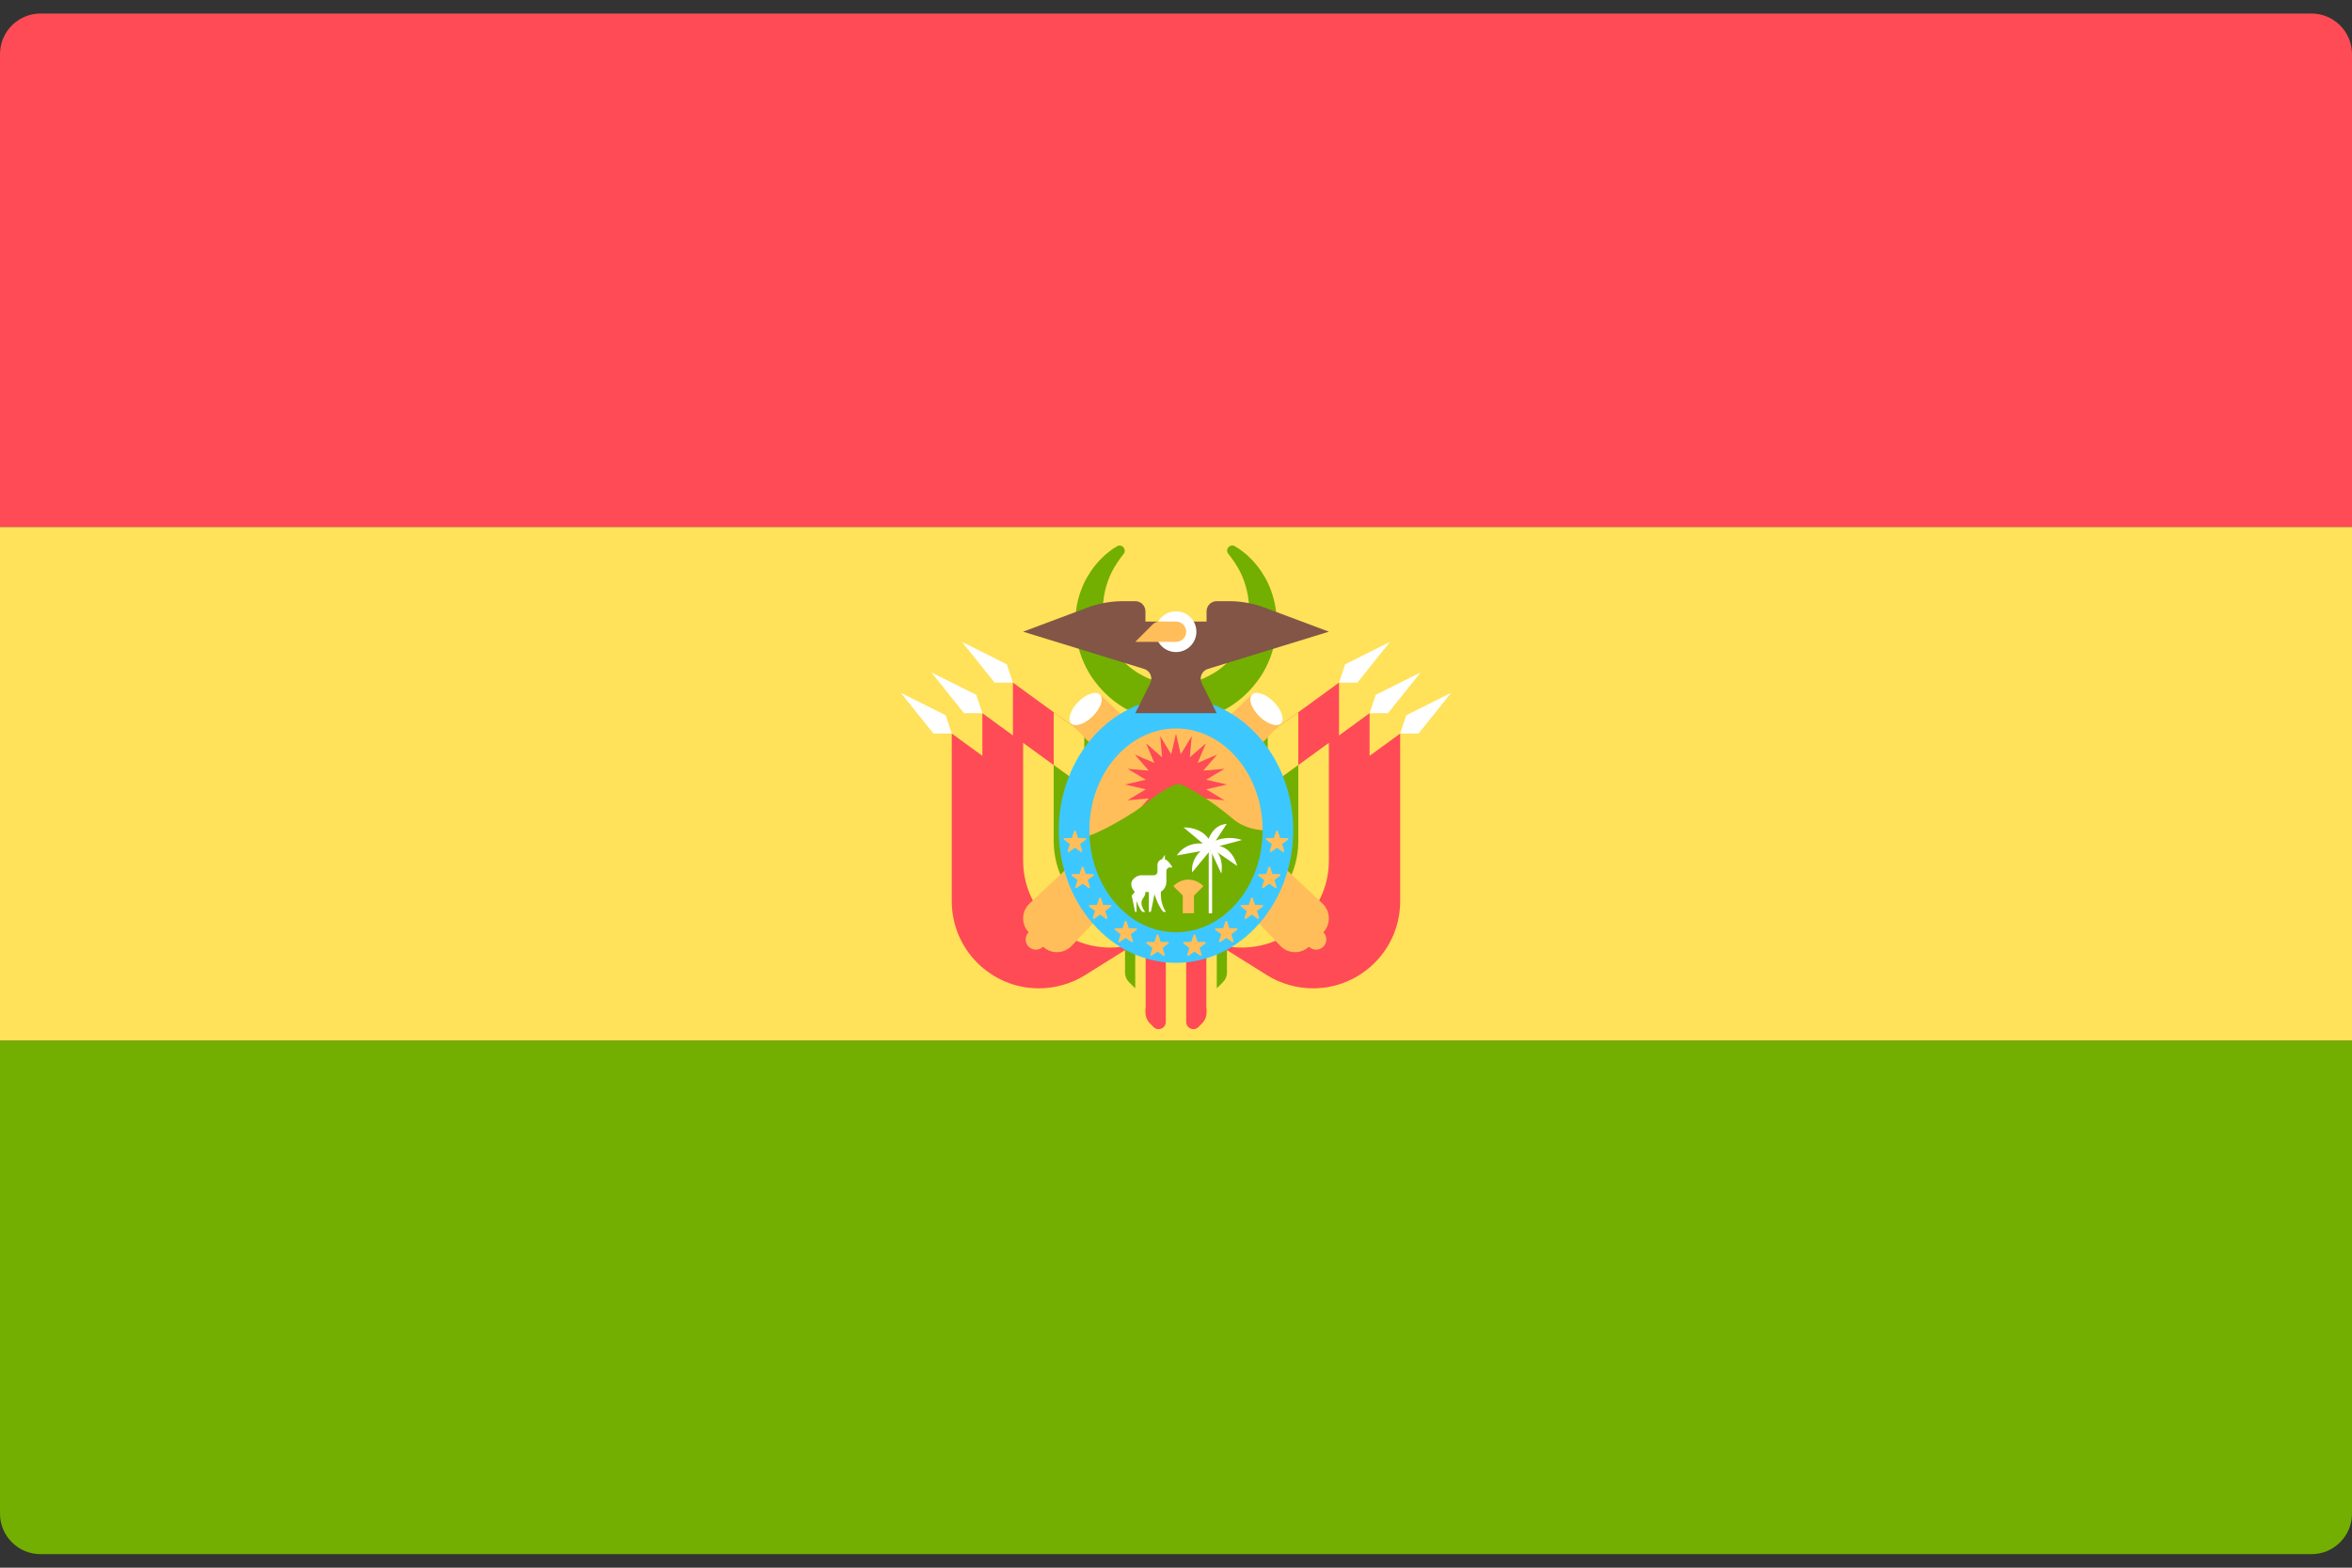 <svg width="48" height="32" viewBox="0 0 48 32" fill="none" xmlns="http://www.w3.org/2000/svg">
<rect x="0" y="0" width="48" height="32" fill="#333333" stroke="none"/>
<g clip-path="url(#clip0_11_3327)">
<path d="M0 21.241H48V30.896C48 31.354 47.629 31.724 47.172 31.724H0.828C0.371 31.724 0 31.354 0 30.896V21.241Z" fill="#73AF00"/>
<path d="M0.828 0.276H47.172C47.629 0.276 48 0.647 48 1.104V10.759H0V1.104C0 0.647 0.371 0.276 0.828 0.276Z" fill="#FF4B55"/>
<path d="M48 10.758H0V21.241H48V10.758Z" fill="#FFE15A"/>
<path d="M22.931 11.308C22.931 11.308 22.91 11.335 22.87 11.385C22.837 11.431 22.787 11.502 22.732 11.596C22.625 11.784 22.512 12.074 22.509 12.421C22.508 12.589 22.543 12.794 22.6 12.957C22.663 13.137 22.766 13.309 22.897 13.463C23.028 13.618 23.203 13.738 23.391 13.826C23.484 13.873 23.586 13.901 23.687 13.925C23.737 13.941 23.791 13.942 23.842 13.952C23.868 13.957 23.895 13.954 23.921 13.957L23.96 13.958L23.98 13.959L23.99 13.96L23.995 13.96L23.997 13.96C23.989 13.96 24.019 13.96 23.98 13.961C24.044 13.957 24.122 13.957 24.175 13.95C24.221 13.939 24.26 13.941 24.313 13.926C24.414 13.901 24.516 13.874 24.609 13.826C24.796 13.738 24.972 13.618 25.103 13.463C25.234 13.31 25.337 13.137 25.4 12.957C25.459 12.774 25.491 12.599 25.491 12.42C25.488 12.075 25.375 11.783 25.268 11.596C25.214 11.502 25.164 11.431 25.128 11.383C25.091 11.335 25.071 11.31 25.071 11.31L25.066 11.304C25.03 11.258 25.038 11.193 25.084 11.157C25.12 11.129 25.169 11.128 25.205 11.151C25.205 11.151 25.236 11.171 25.293 11.207C25.347 11.248 25.431 11.305 25.521 11.398C25.703 11.578 25.939 11.899 26.024 12.364C26.066 12.587 26.07 12.856 26.012 13.121C25.956 13.389 25.842 13.665 25.658 13.907C25.477 14.15 25.234 14.365 24.945 14.511C24.802 14.586 24.647 14.642 24.488 14.68C24.412 14.703 24.315 14.712 24.229 14.725C24.148 14.734 24.09 14.735 24.02 14.739L23.992 14.74L23.985 14.739L23.969 14.739L23.939 14.737L23.877 14.734C23.836 14.73 23.795 14.731 23.754 14.724C23.673 14.71 23.591 14.703 23.512 14.68C23.353 14.642 23.198 14.586 23.055 14.511C22.766 14.365 22.523 14.15 22.342 13.907C22.158 13.665 22.044 13.388 21.988 13.121C21.927 12.836 21.935 12.596 21.976 12.363C22.061 11.899 22.297 11.578 22.479 11.398C22.569 11.306 22.653 11.248 22.709 11.205C22.764 11.171 22.793 11.153 22.793 11.153C22.842 11.122 22.907 11.136 22.938 11.186C22.963 11.225 22.958 11.274 22.931 11.308Z" fill="#73AF00"/>
<path d="M23.792 19.55V20.86C23.792 20.99 23.634 21.056 23.541 20.963L23.469 20.891C23.41 20.831 23.376 20.75 23.376 20.666V19.55H23.792Z" fill="#FF4B55"/>
<path d="M23.168 19.342V20.293C23.168 20.35 23.191 20.405 23.231 20.445L23.376 20.59V19.342H23.168Z" fill="#FFE15A"/>
<path d="M22.96 19.342V19.852C22.96 19.925 22.989 19.995 23.04 20.046L23.168 20.174V19.342H22.96Z" fill="#73AF00"/>
<path d="M24.208 19.55V20.86C24.208 20.99 24.366 21.056 24.458 20.963L24.53 20.891C24.59 20.831 24.624 20.75 24.624 20.666V19.55H24.208Z" fill="#FF4B55"/>
<path d="M24.832 19.342V20.293C24.832 20.35 24.809 20.405 24.769 20.445L24.624 20.59V19.342H24.832Z" fill="#FFE15A"/>
<path d="M25.04 19.342V19.852C25.04 19.925 25.011 19.995 24.959 20.046L24.832 20.174V19.342H25.04Z" fill="#73AF00"/>
<path d="M25.04 15.598L27.327 13.934V17.356C27.327 18.338 26.531 19.134 25.549 19.134C25.216 19.134 24.89 19.04 24.607 18.864L23.376 18.094V15.569L25.04 15.598Z" fill="#FF4B55"/>
<path d="M26.496 14.54V16.94C26.496 17.922 25.7 18.718 24.718 18.718C24.57 18.718 24.425 18.697 24.283 18.661L23.376 18.094V15.569L25.04 15.598L26.496 14.54Z" fill="#FFE15A"/>
<path d="M25.872 14.993V16.543C25.872 17.525 25.076 18.321 24.094 18.321C23.947 18.321 23.801 18.299 23.659 18.264L23.376 18.087V15.569L25.04 15.598L25.872 14.993Z" fill="#73AF00"/>
<path d="M27.452 13.56L28.367 13.102L27.702 13.934H27.328L27.452 13.56Z" fill="white"/>
<path d="M26.288 16.638L28.575 14.974V18.396C28.575 19.378 27.779 20.174 26.797 20.174C26.464 20.174 26.138 20.08 25.855 19.904L24.624 19.134V16.609L26.288 16.638Z" fill="#FF4B55"/>
<path d="M27.12 16.033V17.583C27.12 18.565 26.324 19.361 25.342 19.361C25.194 19.361 25.049 19.34 24.907 19.304L24.624 19.127V16.609L26.288 16.638L27.12 16.033Z" fill="#73AF00"/>
<path d="M28.7 14.6L29.615 14.142L28.95 14.974H28.575L28.7 14.6Z" fill="white"/>
<path d="M25.664 16.222L27.951 14.558V17.98C27.951 18.962 27.155 19.758 26.174 19.758C25.84 19.758 25.514 19.664 25.231 19.488L24 18.718V16.193L25.664 16.222Z" fill="#FF4B55"/>
<path d="M27.12 15.163V17.564C27.12 18.546 26.324 19.342 25.342 19.342C25.194 19.342 25.049 19.321 24.907 19.285L24 18.718V16.193L25.664 16.222L27.12 15.163Z" fill="#FFE15A"/>
<path d="M26.496 15.617V17.167C26.496 18.149 25.7 18.945 24.718 18.945C24.57 18.945 24.425 18.924 24.283 18.888L24 18.711V16.194L25.664 16.222L26.496 15.617Z" fill="#73AF00"/>
<path d="M28.076 14.184L28.992 13.726L28.326 14.558H27.952L28.076 14.184Z" fill="white"/>
<path d="M22.96 15.598L20.672 13.934V17.356C20.672 18.338 21.468 19.134 22.45 19.134C22.784 19.134 23.11 19.04 23.393 18.864L24.624 18.094V15.569L22.96 15.598Z" fill="#FF4B55"/>
<path d="M21.504 14.54V16.94C21.504 17.922 22.3 18.718 23.282 18.718C23.43 18.718 23.575 18.697 23.717 18.661L24.624 18.094V15.569L22.96 15.598L21.504 14.54Z" fill="#FFE15A"/>
<path d="M22.128 14.993V16.543C22.128 17.525 22.924 18.321 23.906 18.321C24.053 18.321 24.199 18.299 24.341 18.264L24.624 18.087V15.569L22.96 15.598L22.128 14.993Z" fill="#73AF00"/>
<path d="M20.547 13.56L19.632 13.102L20.298 13.934H20.672L20.547 13.56Z" fill="white"/>
<path d="M21.712 16.638L19.424 14.974V18.396C19.424 19.378 20.221 20.174 21.202 20.174C21.536 20.174 21.862 20.08 22.145 19.904L23.376 19.134V16.609L21.712 16.638Z" fill="#FF4B55"/>
<path d="M20.88 16.033V17.583C20.88 18.565 21.676 19.361 22.658 19.361C22.806 19.361 22.951 19.34 23.093 19.304L23.376 19.127V16.609L21.712 16.638L20.88 16.033Z" fill="#73AF00"/>
<path d="M19.299 14.6L18.384 14.142L19.05 14.974H19.424L19.299 14.6Z" fill="white"/>
<path d="M22.336 16.222L20.048 14.558V17.98C20.048 18.962 20.844 19.758 21.826 19.758C22.159 19.758 22.486 19.664 22.768 19.488L24 18.718V16.193L22.336 16.222Z" fill="#FF4B55"/>
<path d="M20.88 15.163V17.564C20.88 18.546 21.676 19.342 22.658 19.342C22.806 19.342 22.951 19.321 23.093 19.285L24 18.718V16.193L22.336 16.222L20.88 15.163Z" fill="#FFE15A"/>
<path d="M21.504 15.617V17.167C21.504 18.149 22.3 18.945 23.282 18.945C23.43 18.945 23.575 18.924 23.717 18.888L24 18.711V16.193L22.336 16.222L21.504 15.617Z" fill="#73AF00"/>
<path d="M21.276 19.314L21.002 19.04C20.836 18.874 20.84 18.603 21.012 18.442L25.551 14.177L26.139 14.765L21.874 19.304C21.713 19.476 21.442 19.481 21.276 19.314Z" fill="#FFBE5A"/>
<path d="M21.14 19.385C21.255 19.385 21.348 19.292 21.348 19.177C21.348 19.062 21.255 18.969 21.14 18.969C21.025 18.969 20.932 19.062 20.932 19.177C20.932 19.292 21.025 19.385 21.14 19.385Z" fill="#FFBE5A"/>
<path d="M25.993 14.325C25.83 14.162 25.633 14.096 25.552 14.178C25.47 14.259 25.536 14.456 25.699 14.619C25.861 14.781 26.058 14.847 26.14 14.766C26.221 14.684 26.155 14.487 25.993 14.325Z" fill="white"/>
<path d="M26.723 19.314L26.998 19.04C27.164 18.874 27.159 18.603 26.988 18.442L22.449 14.177L21.86 14.765L26.125 19.304C26.286 19.476 26.557 19.481 26.723 19.314Z" fill="#FFBE5A"/>
<path d="M26.86 19.385C26.975 19.385 27.068 19.292 27.068 19.177C27.068 19.062 26.975 18.969 26.86 18.969C26.745 18.969 26.652 19.062 26.652 19.177C26.652 19.292 26.745 19.385 26.86 19.385Z" fill="#FFBE5A"/>
<path d="M22.302 14.619C22.465 14.457 22.53 14.259 22.449 14.178C22.368 14.097 22.171 14.162 22.008 14.325C21.846 14.487 21.78 14.685 21.861 14.766C21.942 14.847 22.14 14.781 22.302 14.619Z" fill="white"/>
<path d="M24 19.135C25.016 19.135 25.839 18.157 25.839 16.951C25.839 15.745 25.016 14.767 24 14.767C22.985 14.767 22.161 15.745 22.161 16.951C22.161 18.157 22.985 19.135 24 19.135Z" fill="#FFBE5A"/>
<path d="M24 14.974L24.097 15.398L24.321 15.025L24.283 15.458L24.611 15.173L24.441 15.573L24.841 15.403L24.556 15.731L24.989 15.693L24.616 15.916L25.04 16.014L24.616 16.112L24.989 16.335L24.556 16.297L24.841 16.625L24.441 16.455L24.611 16.855L24.283 16.57L24.321 17.003L24.097 16.63L24 17.054L23.902 16.63L23.678 17.003L23.716 16.57L23.389 16.855L23.558 16.455L23.159 16.625L23.444 16.297L23.011 16.335L23.384 16.112L22.96 16.014L23.384 15.916L23.011 15.693L23.444 15.731L23.159 15.403L23.558 15.573L23.389 15.173L23.716 15.458L23.678 15.025L23.902 15.398L24 14.974Z" fill="#FF4B55"/>
<path d="M26.3 16.911C26.3 16.911 25.611 17.093 25.163 16.716C24.665 16.297 24.291 16.099 24.131 16.025C24.076 16 24.015 16 23.96 16.025C23.845 16.078 23.634 16.188 23.447 16.352C23.174 16.593 22.336 17.067 22.167 17.067V18.101L23.486 19.244L25.046 19.199L26.3 16.911Z" fill="#73AF00"/>
<path d="M24 19.654C22.681 19.654 21.608 18.441 21.608 16.95C21.608 15.459 22.681 14.246 24 14.246C25.319 14.246 26.392 15.459 26.392 16.95C26.392 18.441 25.319 19.654 24 19.654ZM24 14.87C23.025 14.87 22.232 15.803 22.232 16.95C22.232 18.097 23.025 19.03 24 19.03C24.975 19.03 25.768 18.097 25.768 16.95C25.768 15.803 24.975 14.87 24 14.87Z" fill="#3CC8FF"/>
<path d="M23.642 19.089L23.687 19.226L23.832 19.227C23.851 19.227 23.859 19.251 23.844 19.262L23.727 19.349L23.771 19.487C23.777 19.505 23.756 19.519 23.741 19.508L23.623 19.424L23.505 19.508C23.49 19.519 23.47 19.504 23.475 19.487L23.519 19.349L23.402 19.262C23.387 19.251 23.395 19.227 23.414 19.227L23.559 19.226L23.605 19.089C23.611 19.071 23.636 19.071 23.642 19.089Z" fill="#FFBE5A"/>
<path d="M22.991 18.809L23.037 18.947L23.182 18.948C23.201 18.948 23.209 18.972 23.194 18.983L23.077 19.069L23.121 19.207C23.127 19.225 23.106 19.24 23.091 19.229L22.973 19.145L22.855 19.229C22.84 19.24 22.82 19.225 22.825 19.207L22.869 19.069L22.752 18.983C22.737 18.972 22.745 18.948 22.764 18.948L22.909 18.947L22.955 18.809C22.96 18.792 22.986 18.792 22.991 18.809Z" fill="#FFBE5A"/>
<path d="M22.469 18.335L22.515 18.472L22.66 18.473C22.679 18.473 22.686 18.497 22.671 18.508L22.555 18.594L22.599 18.733C22.604 18.75 22.584 18.765 22.569 18.754L22.451 18.67L22.333 18.754C22.318 18.765 22.297 18.75 22.303 18.733L22.347 18.594L22.23 18.508C22.215 18.497 22.223 18.473 22.242 18.473L22.387 18.472L22.432 18.335C22.438 18.317 22.463 18.317 22.469 18.335Z" fill="#FFBE5A"/>
<path d="M22.113 17.703L22.159 17.84L22.304 17.842C22.323 17.842 22.331 17.866 22.316 17.877L22.199 17.963L22.243 18.101C22.249 18.119 22.228 18.134 22.213 18.123L22.095 18.038L21.977 18.123C21.962 18.134 21.942 18.119 21.947 18.101L21.991 17.963L21.874 17.877C21.859 17.866 21.867 17.842 21.886 17.842L22.031 17.84L22.077 17.703C22.082 17.685 22.108 17.685 22.113 17.703Z" fill="#FFBE5A"/>
<path d="M21.956 16.969L22.002 17.106L22.147 17.107C22.166 17.108 22.173 17.131 22.158 17.143L22.042 17.229L22.086 17.367C22.091 17.385 22.071 17.399 22.056 17.389L21.938 17.304L21.82 17.389C21.805 17.399 21.784 17.385 21.79 17.367L21.834 17.229L21.717 17.143C21.702 17.131 21.71 17.108 21.729 17.107L21.873 17.106L21.919 16.969C21.925 16.951 21.95 16.951 21.956 16.969Z" fill="#FFBE5A"/>
<path d="M24.358 19.089L24.312 19.226L24.167 19.227C24.148 19.227 24.14 19.251 24.155 19.262L24.272 19.349L24.228 19.487C24.223 19.505 24.243 19.519 24.258 19.508L24.376 19.424L24.494 19.508C24.509 19.519 24.529 19.504 24.524 19.487L24.48 19.349L24.597 19.262C24.612 19.251 24.604 19.227 24.585 19.227L24.44 19.226L24.395 19.089C24.389 19.071 24.363 19.071 24.358 19.089Z" fill="#FFBE5A"/>
<path d="M25.008 18.809L24.962 18.947L24.817 18.948C24.798 18.948 24.791 18.972 24.805 18.983L24.922 19.069L24.878 19.207C24.872 19.225 24.893 19.24 24.908 19.229L25.026 19.145L25.144 19.229C25.159 19.24 25.18 19.225 25.174 19.207L25.13 19.069L25.247 18.983C25.262 18.972 25.254 18.948 25.235 18.948L25.09 18.947L25.044 18.809C25.039 18.792 25.014 18.792 25.008 18.809Z" fill="#FFBE5A"/>
<path d="M25.53 18.335L25.484 18.472L25.339 18.473C25.32 18.473 25.313 18.497 25.328 18.508L25.444 18.594L25.401 18.733C25.395 18.75 25.415 18.765 25.43 18.754L25.548 18.67L25.666 18.754C25.681 18.765 25.702 18.75 25.696 18.733L25.652 18.594L25.769 18.508C25.784 18.497 25.776 18.473 25.758 18.473L25.613 18.472L25.567 18.335C25.561 18.317 25.536 18.317 25.53 18.335Z" fill="#FFBE5A"/>
<path d="M25.886 17.703L25.84 17.84L25.695 17.842C25.676 17.842 25.669 17.866 25.683 17.877L25.8 17.963L25.756 18.101C25.75 18.119 25.771 18.134 25.786 18.123L25.904 18.038L26.022 18.123C26.037 18.134 26.058 18.119 26.052 18.101L26.008 17.963L26.125 17.877C26.14 17.866 26.132 17.842 26.113 17.842L25.968 17.84L25.922 17.703C25.917 17.685 25.892 17.685 25.886 17.703Z" fill="#FFBE5A"/>
<path d="M26.043 16.969L25.997 17.106L25.852 17.107C25.834 17.108 25.826 17.131 25.841 17.143L25.957 17.229L25.913 17.367C25.908 17.385 25.928 17.399 25.944 17.389L26.061 17.304L26.179 17.389C26.194 17.399 26.215 17.385 26.209 17.367L26.166 17.229L26.282 17.143C26.297 17.131 26.289 17.108 26.27 17.107L26.126 17.106L26.08 16.969C26.074 16.951 26.049 16.951 26.043 16.969Z" fill="#FFBE5A"/>
<path d="M23.096 18.283L23.165 18.614H23.195V18.388C23.195 18.388 23.244 18.546 23.314 18.614H23.37C23.343 18.579 23.295 18.508 23.295 18.433C23.295 18.331 23.376 18.317 23.376 18.208H23.446V18.614H23.487L23.562 18.252C23.562 18.252 23.624 18.478 23.742 18.614H23.794C23.756 18.559 23.678 18.416 23.692 18.201C23.692 18.201 23.804 18.145 23.804 17.994V17.779C23.804 17.738 23.837 17.706 23.877 17.706H23.927C23.927 17.706 23.852 17.561 23.773 17.54V17.449L23.713 17.54C23.655 17.552 23.621 17.605 23.621 17.662V17.793C23.621 17.834 23.589 17.866 23.549 17.866H23.288C23.211 17.866 23.087 17.943 23.087 18.042C23.087 18.141 23.161 18.206 23.161 18.206L23.096 18.283Z" fill="white"/>
<path d="M24.264 17.954H24.24C24.051 17.964 23.946 18.089 23.946 18.089L24.138 18.28V18.641H24.367V18.28L24.559 18.089C24.559 18.089 24.453 17.964 24.264 17.954Z" fill="#FFBE5A"/>
<path d="M24.737 17.364H24.668V18.642H24.737V17.364Z" fill="white"/>
<path d="M24.704 17.354L24.331 17.806C24.331 17.806 24.282 17.588 24.5 17.374L24.019 17.462C24.019 17.462 24.165 17.189 24.548 17.218L24.155 16.89C24.155 16.89 24.493 16.87 24.665 17.123C24.665 17.123 24.763 16.831 25.036 16.818L24.81 17.16C24.81 17.16 25.036 17.046 25.348 17.146L24.883 17.27C24.883 17.27 25.143 17.296 25.25 17.676L24.847 17.4C24.847 17.4 24.971 17.546 24.925 17.832L24.704 17.354Z" fill="white"/>
<path d="M19.924 14.184L19.009 13.726L19.674 14.558H20.048L19.924 14.184Z" fill="white"/>
<path d="M24.651 13.654L27.12 12.894L25.809 12.403C25.575 12.315 25.328 12.271 25.079 12.271H24.832C24.717 12.271 24.624 12.364 24.624 12.479V12.687H24H23.376V12.479C23.376 12.364 23.283 12.271 23.168 12.271H22.921C22.672 12.271 22.424 12.316 22.191 12.403L20.88 12.894L23.349 13.654C23.472 13.692 23.532 13.831 23.474 13.946L23.168 14.558H24.832L24.526 13.946C24.468 13.831 24.528 13.692 24.651 13.654Z" fill="#825546"/>
<path d="M24 13.31C24.23 13.31 24.416 13.124 24.416 12.894C24.416 12.664 24.23 12.478 24 12.478C23.77 12.478 23.584 12.664 23.584 12.894C23.584 13.124 23.77 13.31 24 13.31Z" fill="white"/>
<path d="M24.208 12.895C24.208 13.009 24.115 13.102 24 13.102H23.168L23.523 12.747C23.562 12.708 23.615 12.687 23.67 12.687H24C24.115 12.687 24.208 12.78 24.208 12.895Z" fill="#FFBE5A"/>
</g>
<defs>
<clipPath id="clip0_11_3327">
<rect width="48" height="32" fill="white"/>
</clipPath>
</defs>
</svg>
